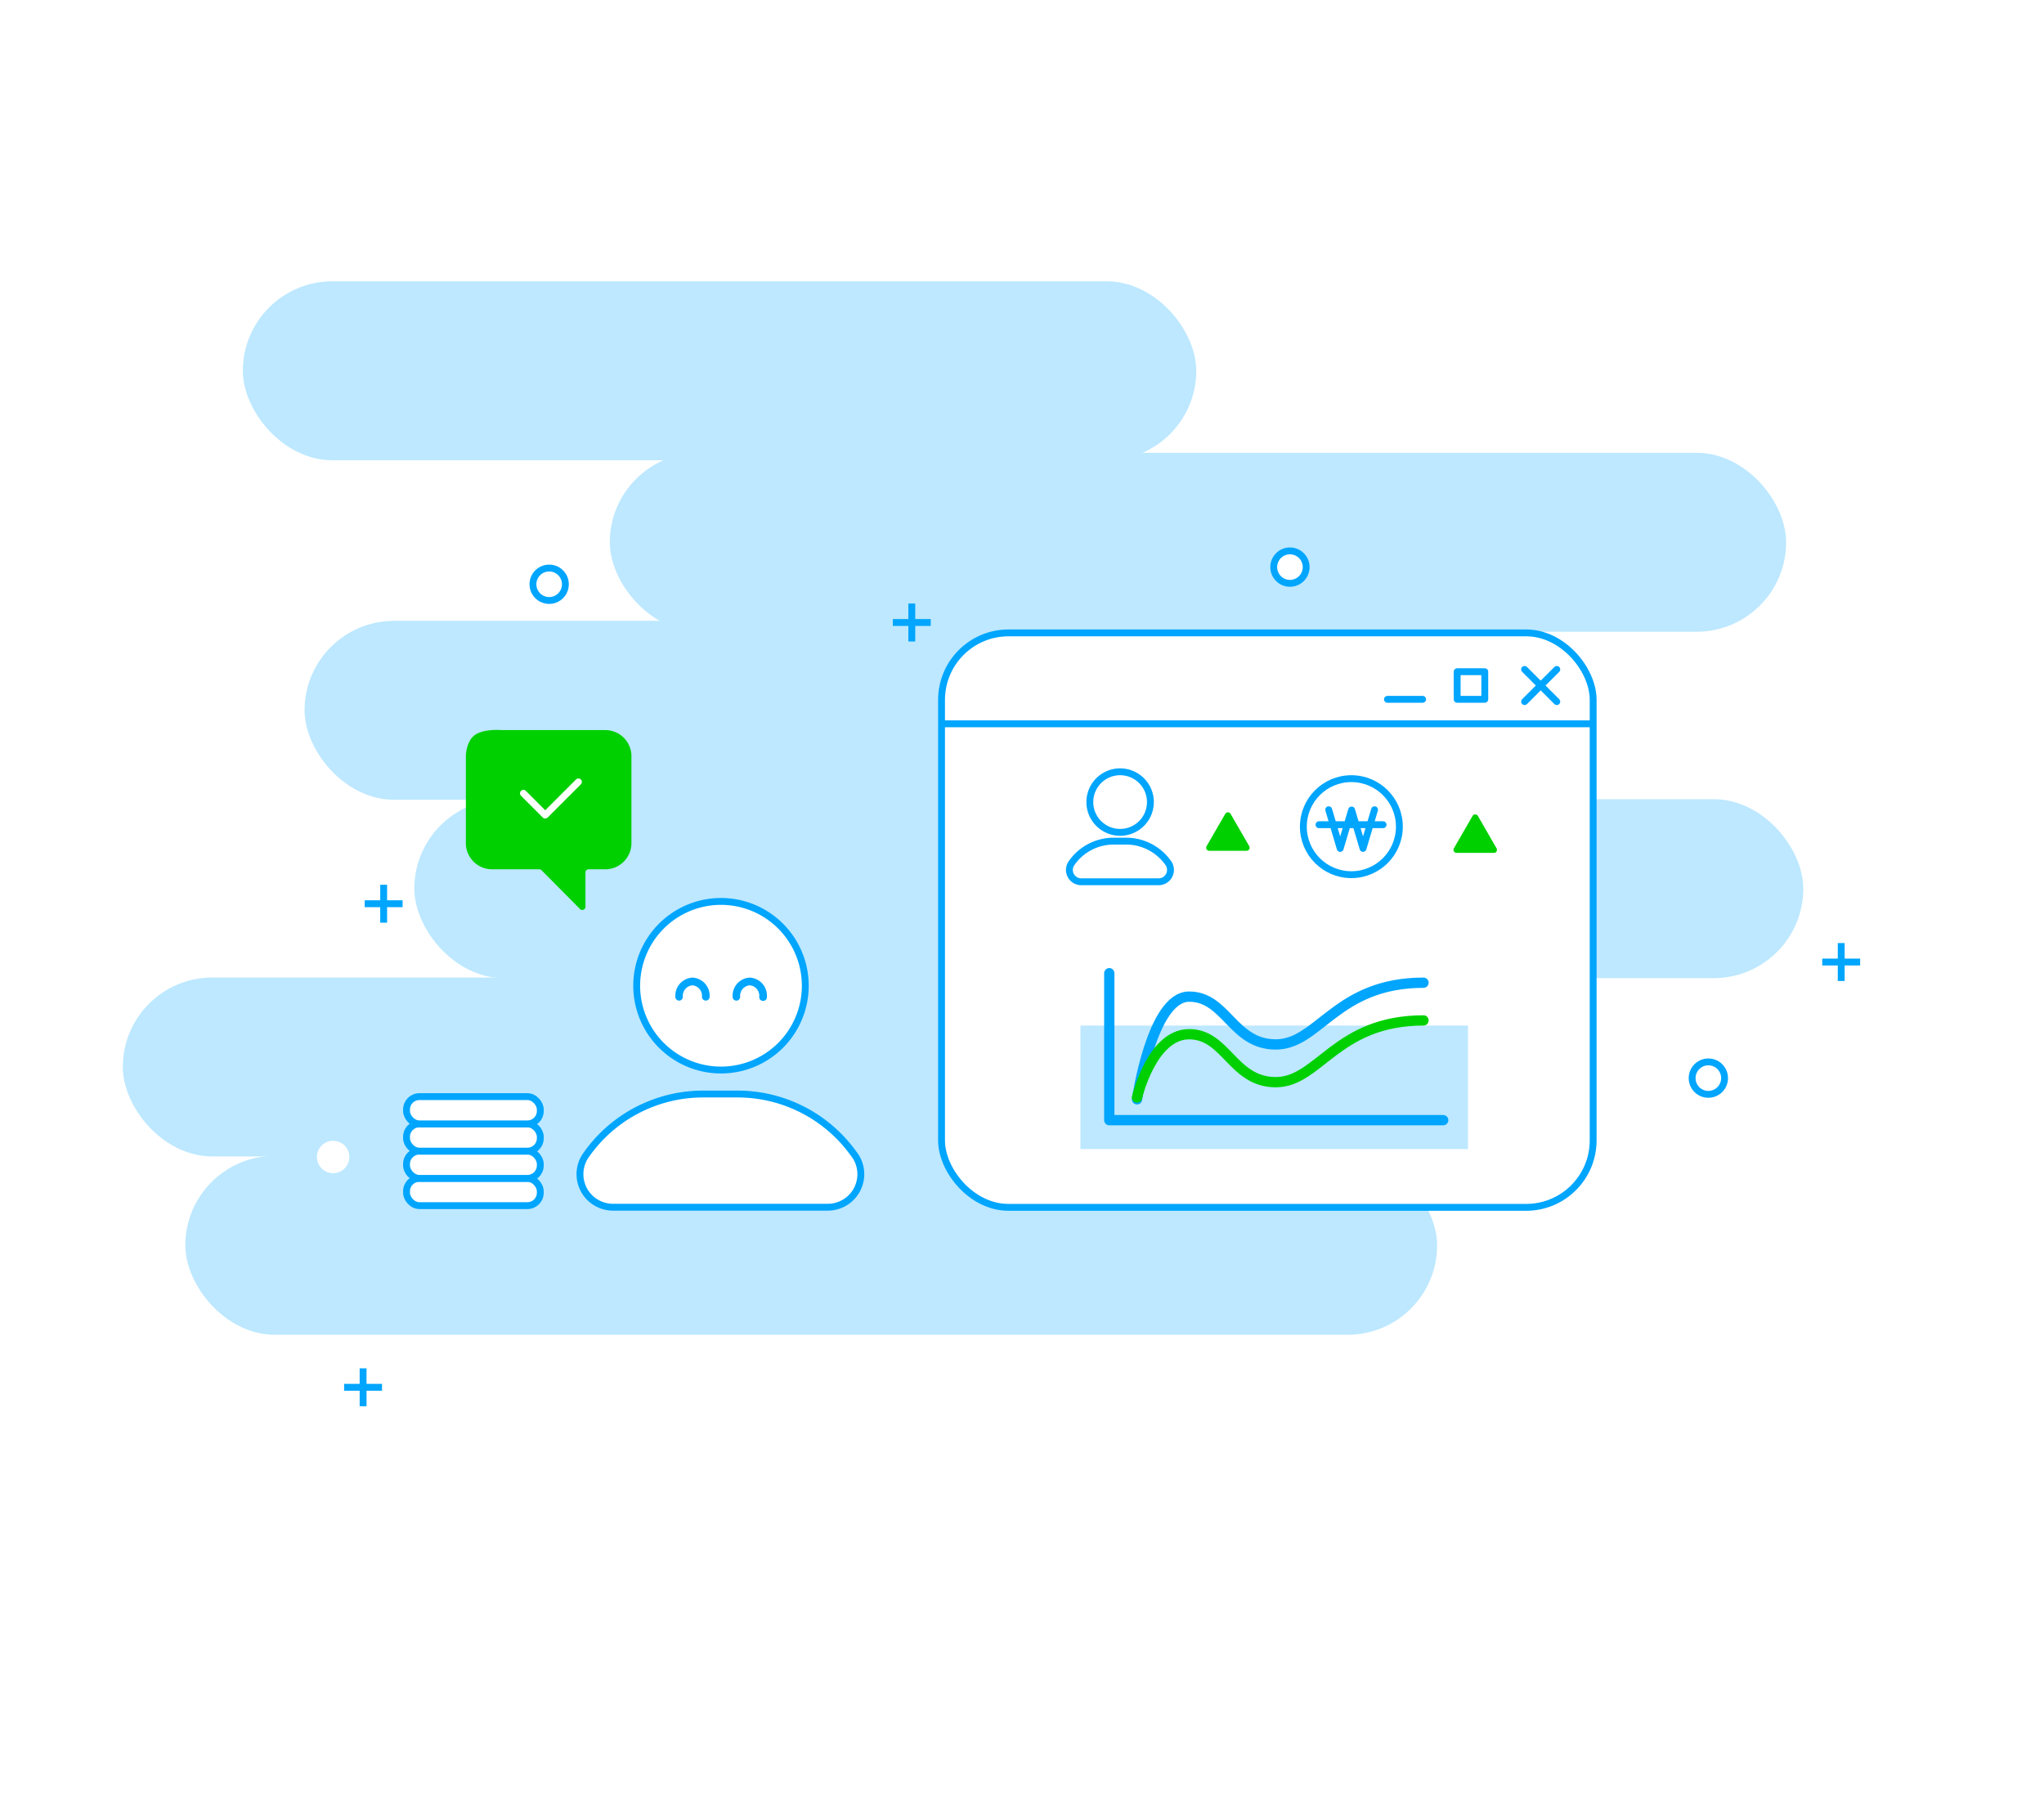 <svg id="레이어_1" data-name="레이어 1" xmlns="http://www.w3.org/2000/svg" viewBox="0 0 596 528"><defs><style>.cls-1,.cls-5,.cls-6{fill:#fff;}.cls-2{fill:#bde8ff;}.cls-3{fill:#00d000;}.cls-10,.cls-11,.cls-4,.cls-8,.cls-9{fill:none;}.cls-4{stroke:#fff;}.cls-10,.cls-11,.cls-4,.cls-6,.cls-9{stroke-linecap:round;stroke-linejoin:round;}.cls-4,.cls-5,.cls-6,.cls-8,.cls-9{stroke-width:2px;}.cls-10,.cls-5,.cls-6,.cls-8,.cls-9{stroke:#00a5fd;}.cls-5,.cls-8{stroke-miterlimit:10;}.cls-7{fill:#00a5fd;}.cls-10,.cls-11{stroke-width:3px;}.cls-11{stroke:#00d000;}</style></defs><rect class="cls-1" width="596" height="528"/><rect class="cls-2" x="70.81" y="82.03" width="278" height="52.17" rx="26.09"/><rect class="cls-2" x="177.81" y="132.03" width="343" height="52.17" rx="26.09"/><rect class="cls-2" x="88.81" y="181.03" width="316.23" height="52.17" rx="26.09"/><rect class="cls-2" x="120.81" y="233.03" width="405" height="52.17" rx="26.09"/><rect class="cls-2" x="35.81" y="285.03" width="376" height="52.17" rx="26.09"/><rect class="cls-2" x="54.04" y="337.03" width="365" height="52.17" rx="26.09"/><path id="패스_1671" data-name="패스 1671" class="cls-3" d="M153,212.88h23.5a7.63,7.63,0,0,1,7.62,7.63v25.33a7.63,7.63,0,0,1-7.63,7.63h-4.85a.93.93,0,0,0-.93.93h0v10a.92.92,0,0,1-.92.93.9.9,0,0,1-.66-.27L157.9,253.74a1,1,0,0,0-.66-.27H143.47a7.63,7.63,0,0,1-7.63-7.63V220.51s0-4.28,2.61-6.18,7.7-1.45,7.7-1.45Z"/><path id="패스_1672" data-name="패스 1672" class="cls-4" d="M152.62,231.31l6.36,6.36,9.68-9.68"/><path class="cls-5" d="M249.44,337.11l-.92-1.25A41.62,41.62,0,0,0,215.1,319H205a41.6,41.6,0,0,0-34.3,18.07h0a9.63,9.63,0,0,0,8,14.93h62.69A9.63,9.63,0,0,0,249.44,337.11Z"/><g id="Smile_Smiling_Color_Deep" data-name="Smile Smiling Color Deep"><g id="Smile_Smiling_Color_Deep-2" data-name="Smile Smiling Color Deep-2"><path id="Vector-5" class="cls-6" d="M210.23,312a24.58,24.58,0,1,1,24.58-24.57A24.57,24.57,0,0,1,210.23,312Z"/><path id="Vector-7" class="cls-7" d="M198,291.77a1.12,1.12,0,0,0,1.11-1.12,3.09,3.09,0,0,1,2.78-3.35h0a3.07,3.07,0,0,1,2.79,3.33h0v0a1.12,1.12,0,0,0,2.24,0,5.29,5.29,0,0,0-5-5.58h0a5.29,5.29,0,0,0-5,5.55h0v0A1.12,1.12,0,0,0,198,291.77Z"/><path id="Vector-8" class="cls-7" d="M214.7,291.77a1.12,1.12,0,0,0,1.12-1.12,3.07,3.07,0,0,1,2.77-3.35h0a3.07,3.07,0,0,1,2.8,3.33h0v0a1.12,1.12,0,1,0,2.23,0,5.29,5.29,0,0,0-5-5.58h0a5.28,5.28,0,0,0-5,5.55h0v0A1.12,1.12,0,0,0,214.7,291.77Z"/></g></g><rect class="cls-5" x="274.54" y="184.54" width="190" height="167.5" rx="19.52"/><line class="cls-8" x1="275.04" y1="211.05" x2="464.16" y2="211.05"/><line id="선_213" data-name="선 213" class="cls-9" x1="404.56" y1="203.91" x2="414.82" y2="203.91"/><rect id="사각형_1560" data-name="사각형 1560" class="cls-9" x="424.89" y="195.86" width="8.05" height="8.05"/><line id="선_215" data-name="선 215" class="cls-9" x1="453.94" y1="204.58" x2="444.55" y2="195.19"/><line id="선_215-2" data-name="선 215" class="cls-9" x1="453.94" y1="195.19" x2="444.55" y2="204.58"/><path class="cls-3" d="M357.26,237.31l-5.44,9.42a.9.9,0,0,0,.79,1.35h10.87a.9.9,0,0,0,.78-1.35l-5.44-9.42A.9.9,0,0,0,357.26,237.31Z"/><path class="cls-3" d="M429.37,237.92l-5.43,9.42a.9.9,0,0,0,.78,1.35h10.87a.9.9,0,0,0,.78-1.35l-5.43-9.42A.91.91,0,0,0,429.37,237.92Z"/><path id="Vector-5-2" data-name="Vector-5" class="cls-9" d="M326.61,242.7a8.83,8.83,0,1,1,8.83-8.83A8.83,8.83,0,0,1,326.61,242.7Z"/><path class="cls-9" d="M340.7,251.71l-.33-.45a15,15,0,0,0-12-6h-3.65a14.93,14.93,0,0,0-12.32,6.49h0a3.45,3.45,0,0,0,2.89,5.36h22.53A3.46,3.46,0,0,0,340.7,251.71Z"/><polyline class="cls-9" points="387.43 236.1 390.78 247.39 394.11 236.18 397.44 247.39 400.8 236.1"/><line class="cls-9" x1="384.6" y1="240.47" x2="403.29" y2="240.47"/><circle class="cls-9" cx="394.04" cy="241.04" r="14"/><rect class="cls-2" x="315.04" y="299.04" width="113" height="36"/><path class="cls-10" d="M331.54,320.54s4.29-29.89,15.15-29.94S359.4,304.54,372,304.54s17.57-18,43.07-18"/><path class="cls-11" d="M331.54,320s4.29-18.39,15.15-18.44S359.4,315.54,372,315.54s17.57-18,43.07-18"/><polyline class="cls-10" points="323.45 283.77 323.45 326.62 420.81 326.62"/><rect class="cls-6" x="118.54" y="343.6" width="39" height="7.94" rx="3.74"/><rect class="cls-6" x="118.54" y="335.65" width="39" height="7.94" rx="3.74"/><rect class="cls-6" x="118.54" y="327.71" width="39" height="7.94" rx="3.74"/><rect class="cls-6" x="118.54" y="319.76" width="39" height="7.94" rx="3.74"/><line class="cls-5" x1="111.87" y1="257.98" x2="111.87" y2="269.04"/><line class="cls-5" x1="117.39" y1="263.51" x2="106.34" y2="263.51"/><line class="cls-5" x1="105.87" y1="398.98" x2="105.87" y2="410.04"/><line class="cls-5" x1="111.39" y1="404.51" x2="100.34" y2="404.51"/><line class="cls-5" x1="265.87" y1="175.98" x2="265.87" y2="187.04"/><line class="cls-5" x1="271.39" y1="181.51" x2="260.34" y2="181.51"/><line class="cls-5" x1="536.87" y1="274.98" x2="536.87" y2="286.04"/><line class="cls-5" x1="542.39" y1="280.51" x2="531.34" y2="280.51"/><circle class="cls-1" cx="97.13" cy="337.36" r="4.73"/><circle class="cls-5" cx="376.13" cy="165.36" r="4.73"/><circle class="cls-5" cx="498.13" cy="314.36" r="4.73"/><circle class="cls-5" cx="160.13" cy="170.36" r="4.73"/></svg>